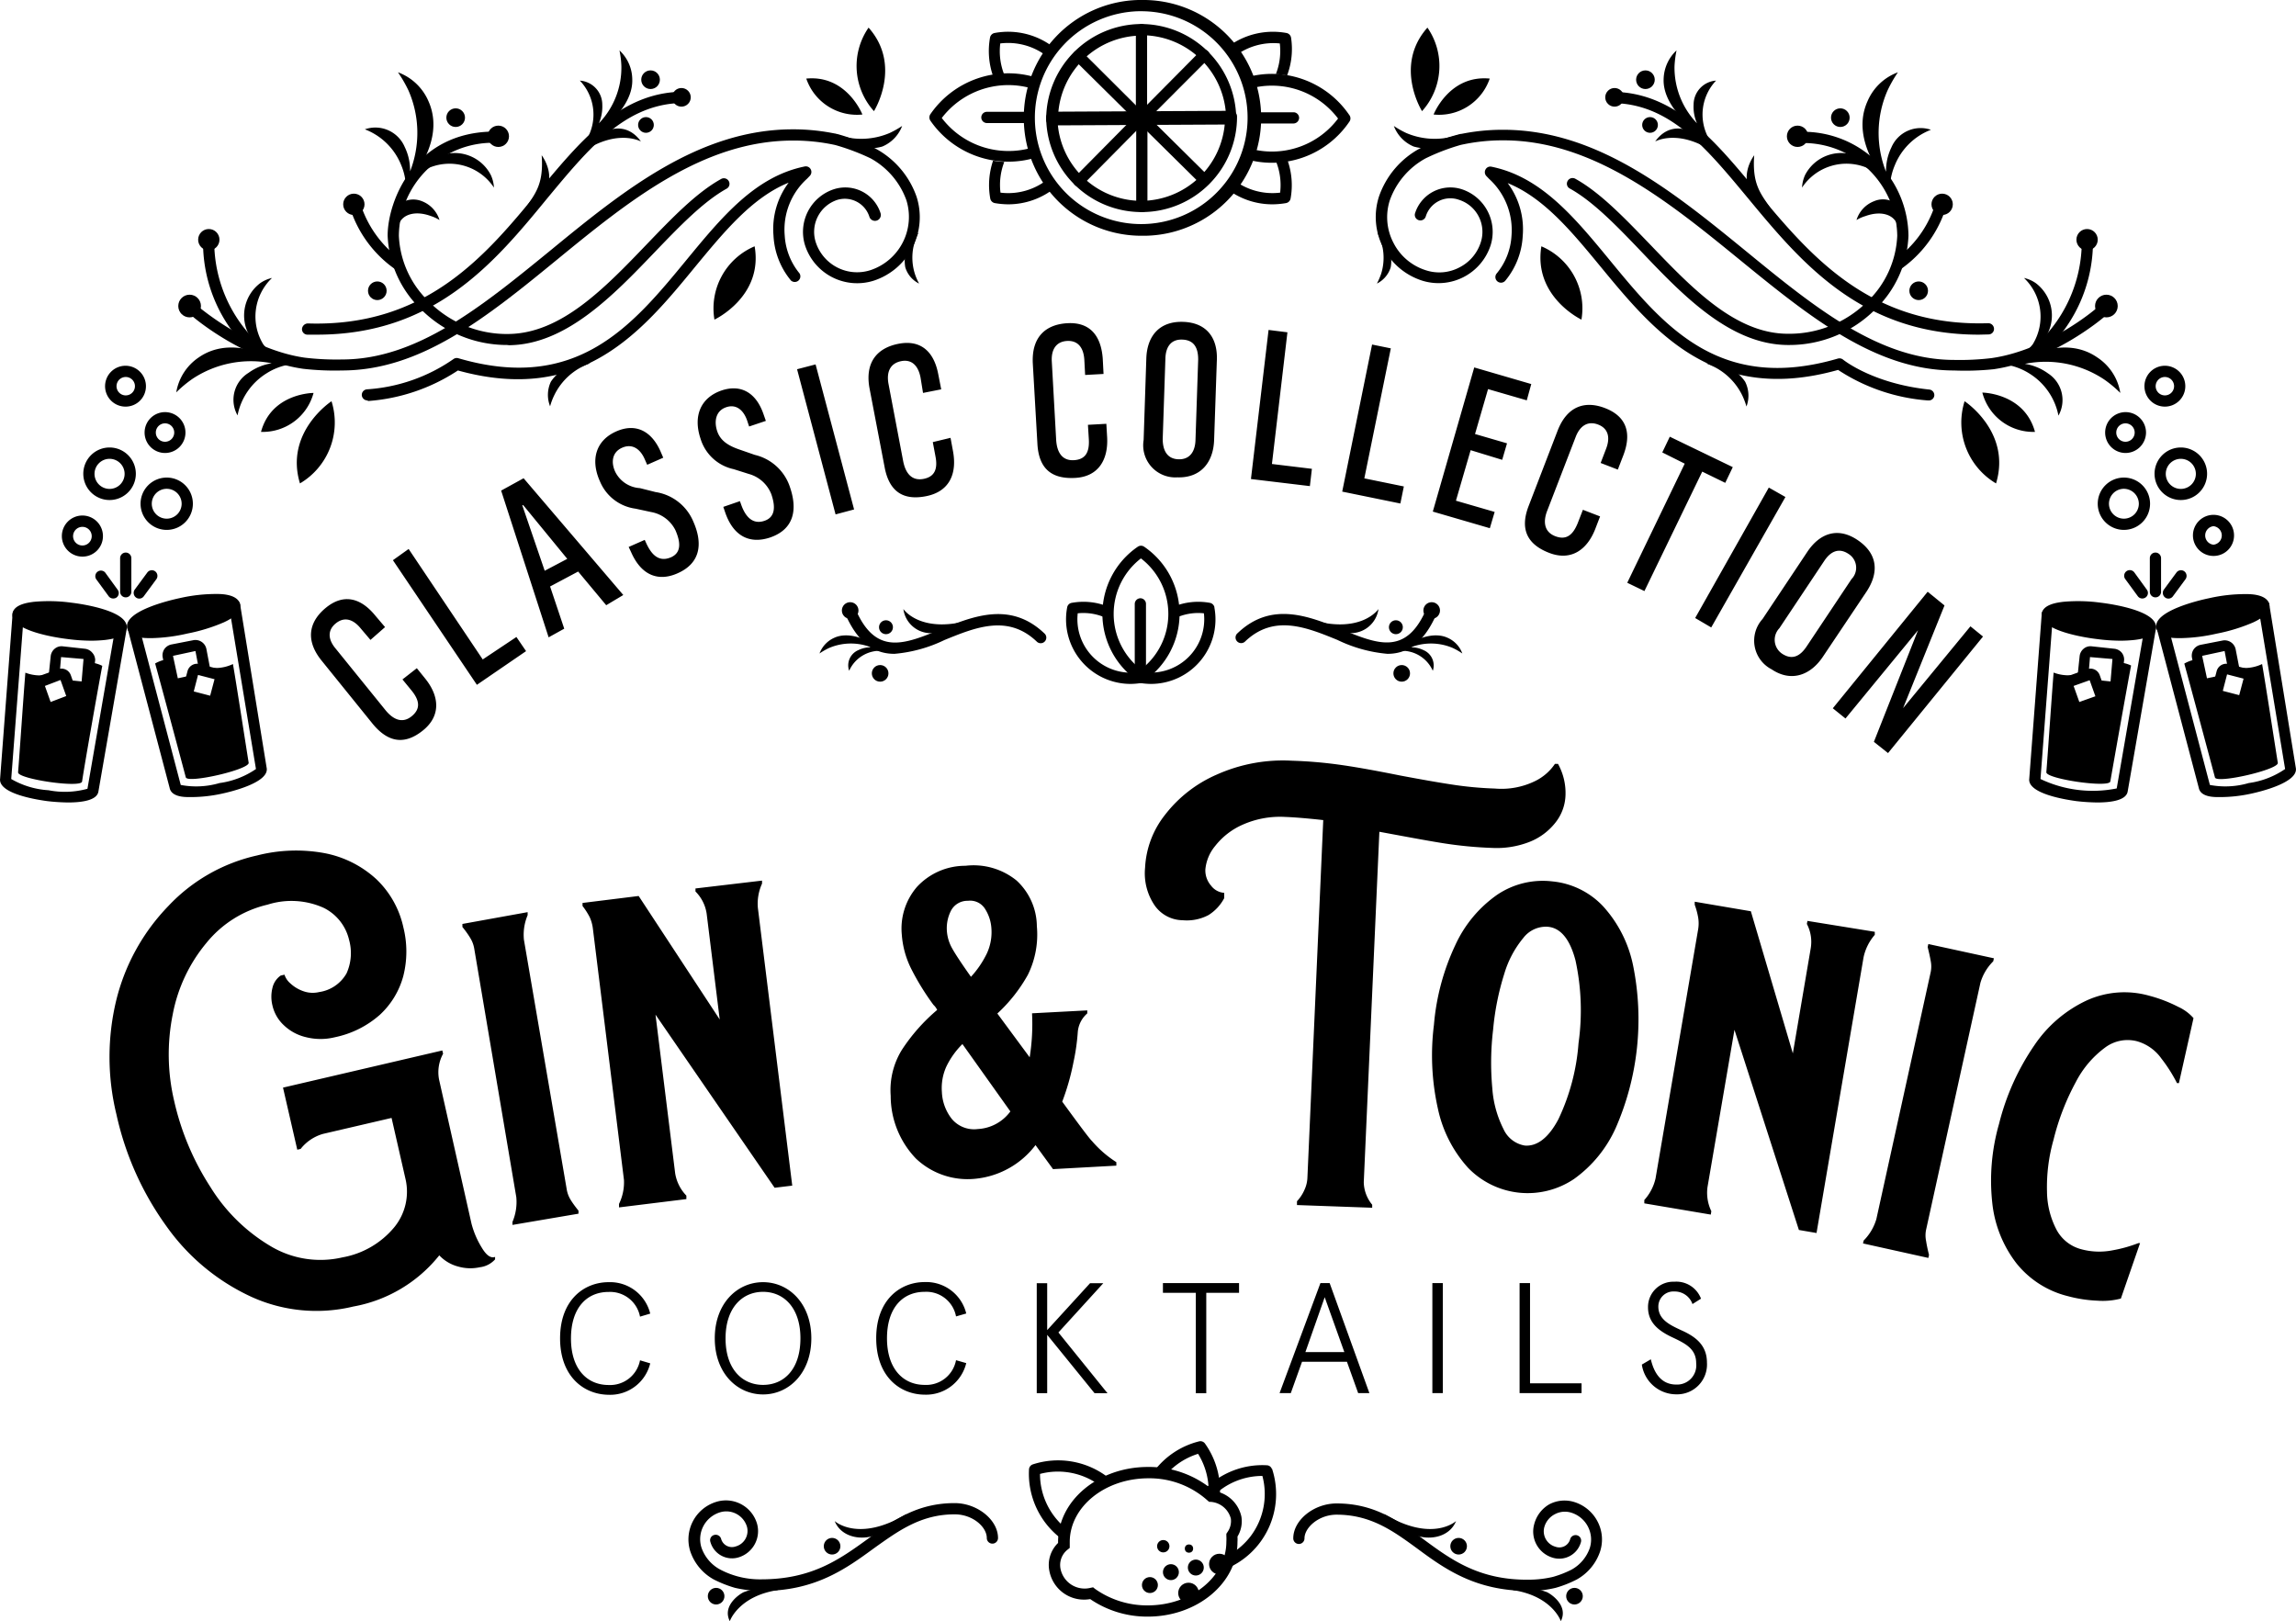 <svg viewBox="0 0 204.52 144.41" fill="currentColor"><defs><style>.cls-1{fill:#53575a}.cls-2{fill:#009579}.cls-3{fill:#54575a}</style></defs><g id="Layer_2" data-name="Layer 2"><g id="Layer_1-2" data-name="Layer 1"><g id="Label"><path d="M49.89 119.21c0-3.41 2.13-5 4.33-5a3.68 3.68 0 013.7 2.8l-.91.27a2.71 2.71 0 00-2.79-2.2c-2 0-3.36 1.47-3.36 4.15s1.4 4.14 3.36 4.14a2.71 2.71 0 002.79-2.2l.91.27a3.67 3.67 0 01-3.7 2.8c-2.22-.02-4.33-1.63-4.33-5.03zM63.67 119.21c0-3.11 2-5 4.3-5s4.3 1.9 4.3 5-2 5-4.3 5-4.3-1.89-4.3-5zm7.63 0c0-2.74-1.5-4.14-3.33-4.14s-3.34 1.4-3.34 4.15 1.5 4.14 3.34 4.14 3.33-1.36 3.33-4.16zM78.05 119.2c0-3.4 2.12-5 4.32-5a3.67 3.67 0 013.7 2.8l-.91.26a2.69 2.69 0 00-2.79-2.19c-2 0-3.36 1.47-3.36 4.14s1.4 4.15 3.36 4.15a2.7 2.7 0 002.79-2.2l.91.26a3.68 3.68 0 01-3.7 2.81c-2.21-.01-4.32-1.62-4.32-5.03zM92.35 114.3h.93v4.18l3.82-4.18h1.18l-4 4.39 4.37 5.41H97.5l-4.22-5.2v5.2h-.93zM106.52 115.16h-2.93v-.87h6.78v.87h-2.92v8.94h-.93zM117.62 114.29h.82l3.54 9.8h-1l-1-2.79h-4l-1 2.79h-1zm2.13 6.15l-1.75-4.89-1.72 4.89zM127.59 114.29h.93v9.8h-.93zM135.36 114.29h.93v8.93h4.59v.87h-5.52zM146.25 121.55l.8-.47c.28 1.2.91 2.25 2.27 2.25a1.71 1.71 0 001.77-1.9c0-1.28-.94-1.75-2.13-2.31s-2.16-1.29-2.16-2.67a2.25 2.25 0 012.34-2.28 2.35 2.35 0 012.38 1.51l-.76.48a1.67 1.67 0 00-1.62-1.12 1.34 1.34 0 00-1.42 1.34c0 1.15 1 1.63 2.06 2.12 1.28.57 2.27 1.34 2.27 2.88a2.66 2.66 0 01-2.73 2.82 3.1 3.1 0 01-3.07-2.65z" class="cls-1"/><path d="M108.18 54.1a.51.51 0 00-.4-.4 5.8 5.8 0 00-3.25.34v1.1a4.78 4.78 0 012.71-.51 4.75 4.75 0 01-5.17 5.26c-.15.12-.29.24-.45.35a8.11 8.11 0 01-.65-.51 5.4 5.4 0 00.08.69.51.51 0 00.4.4 6.46 6.46 0 001.07.1 5.75 5.75 0 005.65-6.82z" class="cls-2"/><path d="M101.63 60.74a.49.49 0 01-.28-.09 7.24 7.24 0 010-11.95.5.5 0 01.57 0 7.24 7.24 0 010 11.95.52.52 0 01-.29.09zm0-11a6.25 6.25 0 000 9.89 6.23 6.23 0 000-9.89z" class="cls-2"/><path d="M101.58 60.74a.51.51 0 01-.5-.5v-6.45a.51.51 0 01.5-.5.5.5 0 01.5.5v6.45a.5.5 0 01-.5.5zM120.18 10.23a8.38 8.38 0 00-6.92-3.65 8.2 8.2 0 00-2.27.33c.11.3.22.62.31 1a7.14 7.14 0 012-.28 7.38 7.38 0 015.89 2.93 7.36 7.36 0 01-5.89 2.94 7.21 7.21 0 01-2-.28c-.09.32-.2.64-.32.95a8.33 8.33 0 009.21-3.32.5.5 0 00-.01-.62z" class="cls-2"/><path d="M101.67 21A10.48 10.48 0 0191.2 10.77 10.47 10.47 0 01101.39 0h.29a10.48 10.48 0 01.32 21zm0-20h-.26a9.49 9.49 0 00-6.27 16.37A9.48 9.48 0 10101.68 1z" class="cls-2"/><path d="M101.67 18.89a8.49 8.49 0 01-8.48-8.44.5.5 0 01.5-.5l16-.08a.5.5 0 01.5.5 8.48 8.48 0 01-8.44 8.52zm-7.46-8a7.48 7.48 0 007.46 7 7.5 7.5 0 007.44-7z" class="cls-2"/><path d="M101.71 18.89a.51.51 0 01-.5-.49v-7.91a.51.51 0 01.5-.51.54.54 0 01.5.5v7.91a.49.49 0 01-.49.5z" class="cls-2"/><path d="M107.3 16.55a.47.47 0 01-.35-.15l-5.63-5.56a.5.5 0 11.71-.71l5.62 5.56a.5.5 0 010 .71.49.49 0 01-.35.15z" class="cls-2"/><path d="M96.1 16.62a.51.51 0 01-.36-.15.5.5 0 010-.7l5.58-5.64a.5.5 0 01.71.7l-5.58 5.64a.5.5 0 01-.35.15z" class="cls-2"/><path d="M93.69 11.17a.51.51 0 01-.5-.5 8.5 8.5 0 018.45-8.53 8.49 8.49 0 018.48 8.44.5.5 0 01-.49.51l-16 .08zm8-8a7.48 7.48 0 00-7.43 7l14.94-.07a7.51 7.51 0 00-7.52-6.96z" class="cls-2"/><path d="M101.68 11.05a.5.5 0 01-.5-.5V2.64a.54.54 0 01.5-.5.5.5 0 01.5.5v7.91a.51.51 0 01-.5.5z" class="cls-2"/><path d="M101.68 11.05a.5.5 0 01-.35-.14L95.7 5.34a.5.5 0 01.71-.71L102 10.2a.48.48 0 010 .7.47.47 0 01-.32.15z" class="cls-2"/><path d="M101.68 11.05a.5.5 0 01-.36-.85l5.58-5.63a.5.5 0 01.71 0 .5.5 0 010 .71L102 10.9a.47.47 0 01-.32.15zM197.85 60.15l-1.26.27-.43-2 2-.43.29 1.54 1.08.28-.39-2a1 1 0 00-1.13-.76l-2 .39a1 1 0 00-.61.41 1 1 0 00-.15.72l.4 2a1 1 0 00.4.61.94.94 0 00.53.16h.19l.85-.17z" class="cls-2"/><path d="M199.55 63h-.22l-1.68-.44a.9.9 0 01-.64-1.09l.44-1.68a.89.89 0 011.08-.64l1.69.44a.89.89 0 01.54.41.86.86 0 01.09.68l-.44 1.68a.89.89 0 01-.86.64zM198 61.54l1.46.38.39-1.47-1.47-.38zm0 .11zM192 53.21a.5.5 0 01-.5-.5v-3a.5.5 0 01.5-.49.5.5 0 01.5.5v2.94a.5.5 0 01-.5.55zM193.16 53.32a.47.47 0 01-.3-.1.51.51 0 01-.11-.7l1.12-1.52a.5.5 0 01.7-.11.51.51 0 01.11.7l-1.12 1.52a.49.49 0 01-.4.21zM190.83 53.31a.49.49 0 01-.4-.2l-1.12-1.53a.5.5 0 01.81-.59l1.11 1.53a.49.49 0 01-.11.7.5.5 0 01-.29.09z" class="cls-2"/><ellipse cx="197.12" cy="54.87" class="cls-2" rx="4.62" ry="1.13" transform="rotate(-11.99 197.038 54.869)"/><path d="M194.34 56.84h-.26c-.45 0-1.79 0-2-.89-.32-1.52 3.84-2.49 4.68-2.66a14.54 14.54 0 013.38-.37c.44 0 1.79.05 2 .9.18.84-1 1.42-1.43 1.62a15.75 15.75 0 01-3.25 1 15.56 15.56 0 01-3.12.4zm-1.16-1.13a9.6 9.6 0 004.08-.22 9.29 9.29 0 003.81-1.49 9.6 9.6 0 00-4.08.22 9.44 9.44 0 00-3.81 1.49zm8-1.61z" class="cls-2"/><path d="M197.82 71h-.22c-.39 0-1.58 0-1.74-.82L192.12 56a.5.5 0 111-.25l3.73 14.17a7.4 7.4 0 003.46-.17 7.5 7.5 0 003.24-1.25l-2.4-14.5a.51.51 0 01.42-.57.49.49 0 01.57.41l2.36 14.54c.29 1.34-3.3 2.17-4 2.32a12.94 12.94 0 01-2.68.3zm-1-1.07zm6.69-1.41zM189 58.14a1 1 0 00-.64-.35l-2.05-.22a.93.93 0 00-.7.21 1 1 0 00-.36.64l-.21 2 1-.36.13-1.53 2 .17-.17 2-1.34-.14.37 1 .86.09h.1a1 1 0 001-.86l.22-2a1 1 0 00-.21-.65z" class="cls-2"/><path d="M185.15 63.56a.92.92 0 01-.39-.09.89.89 0 01-.45-.5l-.58-1.64a.88.88 0 01.54-1.13l1.64-.59a.88.88 0 011.13.54l.58 1.64a.89.89 0 010 .68.86.86 0 01-.51.46l-1.64.58a.93.93 0 01-.32.05zm-.44-2.46l.51 1.43 1.43-.51-.51-1.43z" class="cls-2"/><ellipse cx="186.96" cy="55.31" class="cls-2" rx="1.13" ry="4.62" transform="rotate(-82.9 186.962 55.308)"/><path d="M188.91 57.07a16.44 16.44 0 01-2.15-.15c-.85-.1-5.08-.71-4.89-2.25.11-.85 1.44-1 1.88-1.06a14.76 14.76 0 013.41.08c.85.1 5.07.71 4.88 2.25-.1.85-1.44 1-1.88 1.06a11.9 11.9 0 01-1.25.07zm-6-2.26a9.59 9.59 0 003.93 1.12 9.26 9.26 0 004.16-.13 9.64 9.64 0 00-4-1.12 9.43 9.43 0 00-4 .13z" class="cls-2"/><path d="M186.83 71.48a17.52 17.52 0 01-1.87-.12c-.73-.1-4.38-.62-4.2-2l1.11-14.66a.49.49 0 01.54-.46.5.5 0 01.46.53l-1.11 14.62a10.82 10.82 0 006.79.84l2.5-14.44a.5.5 0 111 .17l-2.52 14.52c-.11.81-1.47 1-2.7 1zm1.7-1.17zm-6.78-.86zM18.8 63h-.22l-1.68-.44a.9.9 0 01-.64-1.09l.44-1.68a.89.89 0 011.08-.64l1.69.44a.89.89 0 01.54.41.86.86 0 01.09.68l-.44 1.68a.89.89 0 01-.86.64zm-1.54-1.41l1.46.38.39-1.47-1.47-.38zm0 .11zM11.2 53.21a.5.5 0 01-.5-.5v-3a.5.5 0 01.5-.49.5.5 0 01.5.5v2.94a.5.5 0 01-.5.55zM12.41 53.32a.47.47 0 01-.3-.1.51.51 0 01-.11-.7L13.12 51a.5.5 0 01.7-.11.51.51 0 01.11.7l-1.12 1.52a.49.49 0 01-.4.21zM10.08 53.31a.49.49 0 01-.4-.2l-1.12-1.53a.5.5 0 01.81-.58l1.11 1.53a.49.49 0 01-.11.7.5.5 0 01-.29.08z" class="cls-2"/><ellipse cx="16.37" cy="54.87" class="cls-2" rx="4.62" ry="1.13" transform="rotate(-11.99 16.381 54.863)"/><path d="M13.59 56.84h-.26c-.45 0-1.79 0-2-.89-.33-1.53 3.87-2.5 4.67-2.67a14.54 14.54 0 013.38-.37c.44 0 1.79.05 2 .9.18.84-1 1.42-1.43 1.62a15.75 15.75 0 01-3.25 1 15.56 15.56 0 01-3.11.41zm-1.16-1.13a9.6 9.6 0 004.08-.22A9.29 9.29 0 0020.32 54a9.6 9.6 0 00-4.08.22 9.44 9.44 0 00-3.81 1.49zm8-1.61z" class="cls-2"/><path d="M17.07 71h-.22c-.39 0-1.58 0-1.74-.82L11.37 56a.5.5 0 111-.25l3.73 14.17a7.4 7.4 0 003.46-.17 7.5 7.5 0 003.24-1.25L20.4 54a.51.51 0 01.42-.57.49.49 0 01.57.41l2.36 14.54c.29 1.34-3.3 2.17-4 2.32a12.94 12.94 0 01-2.68.3zm-1-1.07zm6.69-1.41zM8.22 58.14a1 1 0 00-.64-.35l-2-.22a.94.94 0 00-.7.21 1 1 0 00-.36.64l-.21 2 1-.36.13-1.53 2 .17-.17 2-1.34-.14.37 1 .86.09h.1a1 1 0 001-.86l.22-2a1 1 0 00-.26-.65z" class="cls-2"/><path d="M4.4 63.56a.92.92 0 01-.4-.09.89.89 0 01-.45-.5L3 61.33a.88.88 0 01.54-1.13l1.64-.59a.88.88 0 011.13.54l.58 1.64a.89.89 0 010 .68.86.86 0 01-.51.46l-1.64.58a.93.93 0 01-.34.05zM4 61.1l.51 1.43L5.9 62l-.51-1.43z" class="cls-2"/><ellipse cx="6.21" cy="55.31" class="cls-2" rx="1.13" ry="4.62" transform="rotate(-82.9 6.208 55.305)"/><path d="M8.16 57.07A16.44 16.44 0 016 56.92c-.85-.1-5.08-.71-4.89-2.25.11-.85 1.44-1 1.88-1.06a14.77 14.77 0 013.41.08c.85.1 5.07.71 4.88 2.25-.1.85-1.44 1-1.88 1.06a11.9 11.9 0 01-1.24.07zm-6-2.26a9.59 9.59 0 003.93 1.12 9.26 9.26 0 004.08-.13 9.64 9.64 0 00-3.93-1.12 9.43 9.43 0 00-4.04.13z" class="cls-2"/><path d="M6.08 71.48a17.52 17.52 0 01-1.87-.12c-.73-.1-4.38-.62-4.2-2L1.12 54.7a.5.5 0 011 .07L1 69.39a7.52 7.52 0 003.32 1 7.56 7.56 0 003.47-.13l2.5-14.44a.5.5 0 011 .17L8.77 70.48c-.1.81-1.46 1-2.69 1zm1.7-1.17zM1 69.45zM74.34 56.8A2.47 2.47 0 0073 58.21a5.64 5.64 0 01.85-.49 4.94 4.94 0 013.74-.06 2.46 2.46 0 00-1.13.25 1.47 1.47 0 00-.82 1.84 3 3 0 013-1.77c-1.43-1.19-3.14-1.7-4.3-1.18z" class="cls-2"/><circle cx="78.92" cy="55.87" r=".62" class="cls-2"/><circle cx="75.73" cy="54.38" r=".74" class="cls-2"/><circle cx="78.4" cy="59.98" r=".74" class="cls-2"/><path d="M79.67 58.24c-1.6 0-3.07-.78-4.23-3.23a.51.51 0 01.24-.67.5.5 0 01.67.24c1.79 3.79 4.27 2.78 7.4 1.5 2.93-1.19 6.24-2.54 9.27.33a.5.5 0 11-.69.72c-2.56-2.42-5.43-1.25-8.2-.12a12.68 12.68 0 01-4.46 1.23z" class="cls-2"/><path d="M86.82 55.11s-.55.77-3.35 1.23a2.47 2.47 0 01-3-2.09s1.59 2.38 6.35.86zM136.11 141.71c-4.72 0-7.47-2-9.89-3.79-2.11-1.54-4.11-3-7.16-3-1.59 0-2.86 1.15-2.86 2.11a.5.5 0 01-.5.5.5.5 0 01-.5-.5c0-1.63 1.84-3.11 3.86-3.11 3.38 0 5.5 1.55 7.75 3.2 2.44 1.79 4.95 3.67 9.48 3.59a9.42 9.42 0 002.05-.25 9.26 9.26 0 001.64-.64 3.51 3.51 0 001.64-1.95 2.51 2.51 0 00-1.66-3.13 1.9 1.9 0 00-1.46.14 1.85 1.85 0 00-.93 1.12 1.43 1.43 0 001 1.78 1 1 0 001.3-.69.5.5 0 01.62-.33.49.49 0 01.33.62 2 2 0 01-2.55 1.36 2.43 2.43 0 01-1.6-3A2.88 2.88 0 01138 134a2.91 2.91 0 012.22-.21 3.51 3.51 0 012.07 1.71 3.45 3.45 0 01.25 2.67 4.49 4.49 0 01-2.08 2.52 10.12 10.12 0 01-1.9.75 10.47 10.47 0 01-2.29.28z" class="cls-2"/><circle cx="140.25" cy="142.18" r=".74" class="cls-2"/><circle cx="129.93" cy="137.73" r=".74" class="cls-2"/><path d="M134.77 141.64s.35-.77 3 .17c.26.1 2 1.16 1.26 2.6.02 0-.76-2.24-4.26-2.77zM123.32 134.87s0 .73 2.63 1.83c1.31.55 3.15.27 3.75-1.21 0 0-2.11 1.95-6.38-.62zM67.94 141.71h-.19a10.75 10.75 0 01-2.27-.27 10.58 10.58 0 01-1.92-.76 4.49 4.49 0 01-2.08-2.52 3.5 3.5 0 012.32-4.38 2.89 2.89 0 013.63 1.93 2.44 2.44 0 01-1.6 3 2 2 0 01-2.55-1.36.48.48 0 01.33-.62.5.5 0 01.62.33 1 1 0 001.3.69 1.43 1.43 0 001-1.78 1.92 1.92 0 00-2.39-1.26 2.5 2.5 0 00-1.66 3.13 3.51 3.51 0 001.64 1.95 7.58 7.58 0 003.69.89c4.52 0 7-1.8 9.48-3.59 2.25-1.65 4.37-3.2 7.75-3.2 2 0 3.86 1.48 3.86 3.11a.5.5 0 01-.5.5.5.5 0 01-.5-.5c0-1-1.27-2.11-2.86-2.11-3 0-5 1.46-7.16 3-2.48 1.81-5.22 3.82-9.94 3.82z" class="cls-2"/><circle cx="63.79" cy="142.18" r=".74" class="cls-2"/><circle cx="74.12" cy="137.73" r=".74" class="cls-2"/><path d="M69.28 141.64s-.35-.77-3 .17c-.27.1-2 1.16-1.27 2.6-.01 0 .77-2.24 4.27-2.77zM80.73 134.87s0 .73-2.63 1.83c-1.31.55-3.15.27-3.75-1.21 0 0 2.11 1.95 6.38-.62zM128.92 56.8a2.44 2.44 0 011.34 1.41 5.64 5.64 0 00-.85-.49 4.94 4.94 0 00-3.74-.06 2.46 2.46 0 011.13.25 1.48 1.48 0 01.83 1.84 3 3 0 00-3-1.77c1.43-1.19 3.14-1.7 4.29-1.18z" class="cls-2"/><circle cx="124.34" cy="55.87" r=".62" class="cls-2"/><circle cx="127.53" cy="54.38" r=".74" class="cls-2"/><circle cx="124.86" cy="59.98" r=".74" class="cls-2"/><path d="M123.59 58.24a12.73 12.73 0 01-4.46-1.24c-2.77-1.13-5.64-2.3-8.2.12a.5.5 0 11-.69-.72c3-2.87 6.34-1.52 9.27-.33 3.14 1.28 5.61 2.29 7.4-1.5a.5.5 0 01.91.43c-1.16 2.46-2.63 3.24-4.23 3.24z" class="cls-2"/><path d="M116.45 55.11s.55.77 3.34 1.23a2.49 2.49 0 003-2.09s-1.59 2.38-6.34.86zM30.46 33a24.69 24.69 0 01-3.46-.15c-5.24-.76-9.63-4.48-9.82-4.64a.51.51 0 01-.05-.71.49.49 0 01.7-.05c.05 0 4.36 3.7 9.32 4.41a23.77 23.77 0 003.33.16c6.65 0 12.41-4.7 18.5-9.67C55.5 17 62.25 11.52 70.63 11.52a18.61 18.61 0 014 .43A19.77 19.77 0 0178 13.24a7.78 7.78 0 013.65 4.3A5.95 5.95 0 0177.83 25a4.88 4.88 0 01-6.12-3.15 4 4 0 012.59-5A3.3 3.3 0 0178.44 19a.5.5 0 01-1 .3 2.3 2.3 0 00-2.84-1.5 3 3 0 00-1.94 3.76 3.87 3.87 0 004.86 2.51 5 5 0 003.22-6.23 6.93 6.93 0 00-3.2-3.74 19.89 19.89 0 00-3.13-1.18 17.44 17.44 0 00-3.78-.4c-8 0-14.64 5.39-21 10.6S37.46 33 30.46 33z" class="cls-2"/><circle cx="40.59" cy="10.48" r=".83" class="cls-2"/><circle cx="33.61" cy="25.9" r=".83" class="cls-2"/><path d="M22.38 31.18a.5.5 0 01-.34-.13 13.28 13.28 0 01-3.95-9.14.49.49 0 01.5-.49.5.5 0 01.5.51 12.45 12.45 0 003.64 8.39.5.5 0 010 .71.51.51 0 01-.35.15z" class="cls-2"/><path d="M23.45 30.67a4.74 4.74 0 01.78-5.91 2.92 2.92 0 00-1.05.46 3.61 3.61 0 00-.75 5 3.08 3.08 0 001.53 1 4 4 0 01-.51-.55zM17.7 31.84a4.67 4.67 0 00-2 3.11 10.73 10.73 0 011.44-1.2 9.39 9.39 0 017.06-1.39 4.76 4.76 0 00-2.06.85 2.82 2.82 0 00-.98 3.79 5.69 5.69 0 012.56-3.73 5.53 5.53 0 011.84-.76c-3.16-1.78-5.85-2.07-7.86-.67zM39.15 19.6a2.63 2.63 0 00-1.57-1.68 2.05 2.05 0 00-2.7 1.22 3.27 3.27 0 00-.17 1.19l.74-.13h.07v-.21c.34-.93 1.51-1.24 2.85-.75a3.53 3.53 0 01.78.36zM38.31 14.91a4.75 4.75 0 015.69 1.8 3.06 3.06 0 00-.28-1.12 3.61 3.61 0 00-4.8-1.59c-.65.3-.84.72-1.27 1.33a4.56 4.56 0 01.66-.42zM38.16 9a4.73 4.73 0 00-2.71-2.56 11.64 11.64 0 01.94 1.63 9.41 9.41 0 01.14 7.19 4.78 4.78 0 00-.48-2.17 2.84 2.84 0 00-3.55-1.57 5.66 5.66 0 013.23 3.17 5.47 5.47 0 01.43 1.95c2.27-2.78 3.02-5.37 2-7.64zM56.32 7.07a3.56 3.56 0 00-1.14-2.58 8 8 0 01.17 1.41 7.13 7.13 0 01-2 5.08 3.78 3.78 0 00.3-1.66 2.15 2.15 0 00-2-2.14 4.37 4.37 0 01.7 5.08c2.39-1.26 4.04-3.33 3.97-5.19z" class="cls-2"/><circle cx="16.89" cy="27.26" r="1.01" class="cls-2"/><circle cx="57.54" cy="11.13" r=".7" class="cls-2"/><circle cx="18.6" cy="21.35" r=".95" class="cls-2"/><circle cx="44.39" cy="12.14" r=".95" class="cls-2"/><circle cx="31.52" cy="18.2" r=".95" class="cls-2"/><path d="M35.38 24a.47.47 0 01-.28-.09 10.55 10.55 0 01-3.79-5 .5.5 0 01.33-.63.49.49 0 01.62.32 9.77 9.77 0 003.4 4.5.49.49 0 01.13.69.48.48 0 01-.41.21zM78.6 13.05a3.22 3.22 0 001.76-1.83 8.39 8.39 0 01-1.12.63 6.44 6.44 0 01-4.9.06 4.27 4.27 0 004.26 1.14zM49.07 34a2.76 2.76 0 00-.07 2.19 5.72 5.72 0 01.38-1 5.57 5.57 0 013.2-2.83A3.72 3.72 0 0049.07 34zM80.64 23.81a2.38 2.38 0 001.23 1.45 5.19 5.19 0 01-.38-.88 4.76 4.76 0 01.33-3.65 3.19 3.19 0 00-1.18 3.08z" class="cls-2"/><path d="M45.19 30.73a10.82 10.82 0 01-7.66-3.15 9.61 9.61 0 01-3-6.6c0-3 2.33-9.26 9.53-9.26a.5.5 0 010 1A8.37 8.37 0 0035.53 21a8.62 8.62 0 002.7 5.89 9.77 9.77 0 007.06 2.86c4.7-.05 8.58-4.09 12.33-8 2.26-2.35 4.4-4.58 6.62-5.81a.5.5 0 01.68.2.49.49 0 01-.2.67c-2.08 1.16-4.17 3.33-6.38 5.63-3.71 3.87-7.92 8.26-13 8.31z" class="cls-2"/><circle cx="60.7" cy="8.67" r=".83" class="cls-2"/><circle cx="57.95" cy="7.1" r=".83" class="cls-2"/><path d="M28.24 29.81h-.86a.49.49 0 01-.48-.51.54.54 0 01.51-.49C38 29.15 43.33 22.7 48 17c3.59-4.33 7-8.42 12.12-8.8a.52.52 0 01.54.46.5.5 0 01-.46.54c-4.72.35-7.83 4.1-11.43 8.44-4.69 5.72-10.03 12.17-20.53 12.17zM32.73 35.67a.51.51 0 01-.5-.44.5.5 0 01.45-.55A15.19 15.19 0 0040.37 32a.51.51 0 01.46-.09C51.39 35 56.34 29 61.12 23.19c3.16-3.84 6.14-7.46 10.55-8.36a.49.49 0 01.54.24.5.5 0 01-.07.59l-.24.25a6.11 6.11 0 00-2 5.07 5.83 5.83 0 001.31 3.36.5.5 0 01-.76.64 6.79 6.79 0 01-1.55-4 6.88 6.88 0 011.35-4.71c-3.23 1.31-5.72 4.34-8.34 7.51-4.74 5.78-10.09 12.27-21.12 9.22a16.72 16.72 0 01-8 2.72z" class="cls-2"/><path d="M50.2 14.93s.38-.9 3-2.78c1.31-1 2.85-1 3.89.45-.02 0-2.84-1.6-6.89 2.33zM46.73 18.65c.9-1.36 1.72-2.16 1.52-4.82 0 0 2.27 2.91-1.52 4.82zM26.72 43.06a6.3 6.3 0 002.81-7.32s-4.2 2.74-2.81 7.32zM23.25 38.47A4.68 4.68 0 0027.93 35s-3.74 0-4.68 3.47zM71.82 7a4.77 4.77 0 005 3.2s-1.39-3.55-5-3.2zM77.37 2.46a6 6 0 00.48 7.44s2.54-4.04-.48-7.44zM67.22 21.94a6 6 0 00-3.58 6.53s4.36-2.04 3.58-6.53zM174.06 33c-7 0-12.9-4.81-19.14-9.9s-13-10.6-21-10.6a17.3 17.3 0 00-3.81.41A19.24 19.24 0 00127 14.1a6.89 6.89 0 00-3.2 3.74 4.92 4.92 0 00.32 3.78 4.87 4.87 0 002.88 2.45 3.83 3.83 0 003-.25 3.79 3.79 0 001.91-2.26 3 3 0 00-1.94-3.76 2.29 2.29 0 00-2.97 1.49.5.5 0 01-.63.32.49.49 0 01-.32-.62 3.3 3.3 0 014.14-2.14 4 4 0 012.59 5 4.88 4.88 0 01-6.09 3.15 5.95 5.95 0 01-3.86-7.48 7.74 7.74 0 013.65-4.3 19.5 19.5 0 013.35-1.22 18.56 18.56 0 014.06-.44c8.38 0 15.13 5.5 21.66 10.83 6.1 5 11.86 9.67 18.51 9.67a23.77 23.77 0 003.33-.16c5-.71 9.27-4.37 9.31-4.41a.51.51 0 01.71.05.51.51 0 010 .71c-.19.16-4.58 3.88-9.83 4.64a24.56 24.56 0 01-3.52.11z" class="cls-2"/><circle cx="163.93" cy="10.48" r=".83" class="cls-2"/><circle cx="170.91" cy="25.9" r=".83" class="cls-2"/><path d="M182.13 31.18a.5.5 0 01-.34-.86 12.46 12.46 0 003.64-8.39.5.5 0 01.5-.51.54.54 0 01.5.49 13.33 13.33 0 01-4 9.14.51.51 0 01-.3.13z" class="cls-2"/><path d="M181.07 30.67a4.74 4.74 0 00-.78-5.91 2.92 2.92 0 011.05.46 3.61 3.61 0 01.75 5 3.06 3.06 0 01-1.54 1 4.2 4.2 0 00.52-.55zM186.82 31.84a4.67 4.67 0 012.05 3.16 10.73 10.73 0 00-1.44-1.2 9.4 9.4 0 00-7.06-1.39 4.76 4.76 0 012.06.85 2.83 2.83 0 01.93 3.76 5.69 5.69 0 00-2.56-3.73 5.59 5.59 0 00-1.85-.76c3.17-1.8 5.86-2.09 7.87-.69zM165.37 19.6a2.63 2.63 0 011.57-1.68 2 2 0 012.69 1.22 3.07 3.07 0 01.17 1.19l-.73-.13H169a1.29 1.29 0 000-.2c-.34-.93-1.5-1.24-2.84-.75a3.31 3.31 0 00-.79.35zM166.21 14.91a4.74 4.74 0 00-5.69 1.8 3.07 3.07 0 01.27-1.12A3.62 3.62 0 01165.6 14c.65.3.83.72 1.26 1.33a4.09 4.09 0 00-.65-.42zM166.36 9a4.71 4.71 0 012.7-2.56 11.48 11.48 0 00-.93 1.63 9.41 9.41 0 00-.13 7.23 4.78 4.78 0 01.48-2.17 2.83 2.83 0 013.52-1.57 5.65 5.65 0 00-3.22 3.17 5.47 5.47 0 00-.43 1.95c-2.27-2.82-3.02-5.41-1.99-7.68zM148.19 7.07a3.61 3.61 0 011.15-2.58 9.21 9.21 0 00-.18 1.41 7.14 7.14 0 002 5.08 3.64 3.64 0 01-.3-1.66 2.15 2.15 0 012-2.14 4.39 4.39 0 00-.69 5.08c-2.39-1.26-4.04-3.33-3.98-5.19z" class="cls-2"/><circle cx="187.63" cy="27.26" r="1.01" class="cls-2"/><circle cx="146.98" cy="11.13" r=".7" class="cls-2"/><circle cx="185.91" cy="21.35" r=".95" class="cls-2"/><circle cx="160.12" cy="12.14" r=".95" class="cls-2"/><circle cx="173" cy="18.2" r=".95" class="cls-2"/><path d="M169.14 24a.47.47 0 01-.41-.22.49.49 0 01.13-.69 9.63 9.63 0 003.39-4.5.5.5 0 01.63-.32.49.49 0 01.32.63 10.57 10.57 0 01-3.78 5 .49.49 0 01-.28.1zM125.92 13.05a3.22 3.22 0 01-1.76-1.83 7.75 7.75 0 001.11.63 6.46 6.46 0 004.91.06 4.27 4.27 0 01-4.26 1.14zM155.45 34a2.76 2.76 0 01.12 2.21 6.56 6.56 0 00-.38-1 5.6 5.6 0 00-3.2-2.83 3.73 3.73 0 013.46 1.62zM123.88 23.81a2.41 2.41 0 01-1.23 1.45 6.15 6.15 0 00.38-.88 4.77 4.77 0 00-.34-3.65 3.19 3.19 0 011.19 3.08z" class="cls-2"/><path d="M159.33 30.73h-.12c-5.11-.05-9.32-4.44-13-8.31-2.2-2.3-4.29-4.47-6.38-5.63a.48.48 0 01-.19-.67.5.5 0 01.68-.2c2.22 1.23 4.35 3.46 6.62 5.81 3.75 3.91 7.63 8 12.32 8a9.86 9.86 0 007.07-2.86A8.62 8.62 0 00169 21a8.38 8.38 0 00-8.54-8.26.5.5 0 010-1A9.37 9.37 0 01170 21a9.61 9.61 0 01-3 6.6 10.82 10.82 0 01-7.67 3.13z" class="cls-2"/><circle cx="143.82" cy="8.67" r=".83" class="cls-2"/><circle cx="146.57" cy="7.1" r=".83" class="cls-2"/><path d="M176.27 29.81c-10.49 0-15.84-6.45-20.57-12.16-3.6-4.34-6.7-8.09-11.42-8.44a.5.5 0 01-.46-.54.49.49 0 01.53-.46c5.15.38 8.53 4.47 12.12 8.8 4.72 5.69 10.08 12.12 20.63 11.78a.51.51 0 01.52.49.49.49 0 01-.48.51zM171.79 35.67h-.06a16.82 16.82 0 01-8-2.72c-11 3.1-16.37-3.39-21.1-9.13-2.61-3.17-5.1-6.2-8.33-7.51a6.88 6.88 0 011.34 4.69 6.79 6.79 0 01-1.55 4 .5.5 0 01-.77-.64 5.78 5.78 0 001.32-3.36 6.17 6.17 0 00-2-5.07l-.24-.25a.5.5 0 01-.07-.59.48.48 0 01.53-.24c4.42.9 7.4 4.52 10.56 8.36 4.78 5.81 9.72 11.81 20.29 8.73a.51.51 0 01.46.09s2.62 2.14 7.69 2.67a.5.5 0 01.44.55.49.49 0 01-.51.42z" class="cls-2"/><path d="M154.32 14.93s-.38-.9-3-2.78c-1.31-1-2.85-1-3.88.45.01 0 2.83-1.6 6.88 2.33zM157.78 18.65c-.9-1.36-1.72-2.16-1.52-4.82 0 0-2.26 2.91 1.52 4.82zM177.8 43.06a6.3 6.3 0 01-2.8-7.32s4.19 2.74 2.8 7.32zM181.27 38.47a4.69 4.69 0 01-4.69-3.5s3.74.03 4.69 3.5zM132.7 7a4.77 4.77 0 01-5 3.2s1.39-3.55 5-3.2zM127.15 2.46a6 6 0 01-.48 7.44s-2.54-4.04.48-7.44zM137.3 21.94a6 6 0 013.57 6.53s-4.3-2.04-3.57-6.53zM9.77 44.54a2.34 2.34 0 112.33-2.34 2.34 2.34 0 01-2.33 2.34zm0-3.67a1.34 1.34 0 101.33 1.33 1.34 1.34 0 00-1.33-1.33zM14.85 47.2a2.33 2.33 0 112.33-2.33 2.33 2.33 0 01-2.33 2.33zm0-3.66a1.33 1.33 0 101.33 1.33 1.33 1.33 0 00-1.33-1.33zM14.7 40.35a1.82 1.82 0 111.82-1.82 1.82 1.82 0 01-1.82 1.82zm0-2.64a.82.82 0 100 1.64.82.82 0 100-1.64zM7.35 49.58a1.83 1.83 0 111.82-1.82 1.82 1.82 0 01-1.82 1.82zm0-2.65a.83.83 0 10.82.83.83.83 0 00-.82-.83zM11.2 36.22A1.82 1.82 0 1113 34.4a1.81 1.81 0 01-1.8 1.82zm0-2.64a.82.82 0 10.82.82.82.82 0 00-.82-.82zM194.27 44.54a2.34 2.34 0 112.33-2.34 2.34 2.34 0 01-2.33 2.34zm0-3.67a1.34 1.34 0 101.33 1.33 1.34 1.34 0 00-1.33-1.33zM189.18 47.2a2.33 2.33 0 112.34-2.33 2.33 2.33 0 01-2.34 2.33zm0-3.66a1.33 1.33 0 101.34 1.33 1.34 1.34 0 00-1.34-1.33zM189.33 40.35a1.82 1.82 0 111.83-1.82 1.83 1.83 0 01-1.83 1.82zm0-2.64a.82.82 0 100 1.64.82.82 0 100-1.64zM197.17 49.52a1.83 1.83 0 111.83-1.83 1.82 1.82 0 01-1.83 1.83zm0-2.65a.83.83 0 000 1.65.83.83 0 000-1.65zM192.83 36.22a1.82 1.82 0 111.83-1.82 1.82 1.82 0 01-1.83 1.82zm0-2.64a.82.82 0 10.83.82.82.82 0 00-.83-.82zM113.3 130.87a.49.49 0 00-.45-.35 7.21 7.21 0 00-5.61 2.21 8.34 8.34 0 01.65.53h.19a6.22 6.22 0 014.37-1.79 6.25 6.25 0 01-1.08 5.41 6.34 6.34 0 01-1.76 1.55 5.33 5.33 0 01-.53 1.37 7.21 7.21 0 004.22-9z" class="cls-2"/><path d="M102.24 144a9 9 0 01-5.13-1.56 3.14 3.14 0 01-3.63-2.48 2.72 2.72 0 01.77-2.52v-.1c0-3.68 3.59-6.67 8-6.67a8.86 8.86 0 015.88 2.14 2.93 2.93 0 012.45 2.29 2.61 2.61 0 01-.35 1.77 3.62 3.62 0 010 .47c.01 3.66-3.57 6.66-7.99 6.66zm-4.87-2.61l.16.13a8 8 0 004.71 1.48c3.86 0 7-2.54 7-5.66a4.58 4.58 0 000-.53v-.19l.1-.15a1.7 1.7 0 00.3-1.2 2 2 0 00-1.78-1.49h-.15l-.12-.1a7.73 7.73 0 00-5.3-2c-3.86 0-7 2.54-7 5.67v.53l-.2.16a1.74 1.74 0 00-.61 1.76 2.19 2.19 0 002.69 1.63z" class="cls-2"/><circle cx="108.62" cy="139.32" r=".92" class="cls-2"/><circle cx="106.52" cy="139.63" r=".71" class="cls-2"/><circle cx="104.3" cy="140.04" r=".71" class="cls-2"/><circle cx="102.43" cy="141.19" r=".71" class="cls-2"/><circle cx="105.87" cy="141.9" r=".92" class="cls-2"/><circle cx="105.91" cy="137.94" r=".37" class="cls-2"/><circle cx="103.62" cy="137.73" r=".55" class="cls-2"/><path d="M42.9 111.11c.39.66.79 1 1.2.85v.22a2.17 2.17 0 01-1.36.7 3.93 3.93 0 01-1.92-.06 3.52 3.52 0 01-1.69-1 12.66 12.66 0 01-7.66 4.56 14 14 0 01-9.09-.87 19 19 0 01-7.53-6.25 26.8 26.8 0 01-4.48-10 21.52 21.52 0 010-10.22A18.35 18.35 0 0115 80.7a15.46 15.46 0 017.9-4.5 14 14 0 016.04-.2 9.42 9.42 0 014.59 2.32 8.38 8.38 0 012.4 4.28 8.88 8.88 0 010 4.32 7.25 7.25 0 01-2.09 3.47 8.68 8.68 0 01-4 2 5.31 5.31 0 01-2.57 0 4.25 4.25 0 01-2-1.08 3.44 3.44 0 01-1-1.74 3.25 3.25 0 010-1.58A1.83 1.83 0 0125 86.9l.34-.08a1.74 1.74 0 00.54.79 3.23 3.23 0 001.14.68 2.47 2.47 0 001.4.08 3.36 3.36 0 002.45-1.67 4.39 4.39 0 00.22-3 4.26 4.26 0 00-2.25-2.83 7 7 0 00-5-.29A9.9 9.9 0 0018.38 84a14 14 0 00-3 6.39 18.05 18.05 0 00.14 7.7 23.61 23.61 0 003.22 7.64A15.73 15.73 0 0024.1 111a8.65 8.65 0 006.41 1 7.75 7.75 0 004.6-2.67 5 5 0 001-4.36l-1.23-5.39-6.1 1.42a3.89 3.89 0 00-2 1.34l-.3.07-1.27-5.53 14.19-3.31.07.29a3.44 3.44 0 00-.36 2.3L42 109a7.81 7.81 0 00.9 2.11zM47 81.25v.27a4.47 4.47 0 00-.33 2.19l3.81 22.22a2.54 2.54 0 00.33.91q.25.42.72 1v.27l-5.88 1v-.27a4.52 4.52 0 00.34-2.2l-3.75-22.16a2.63 2.63 0 00-.34-.91c-.16-.27-.4-.62-.71-1v-.27zM67.88 78.44v.27a4.31 4.31 0 00-.37 2.17l3.06 24.73-1.57.19-10.61-15.42 1.75 14.12a3.69 3.69 0 001 2v.31l-6 .74v-.31a4.38 4.38 0 00.44-2.14l-2.77-22.4a3.45 3.45 0 00-.28-1 6.32 6.32 0 00-.64-1v-.27l5-.62 7.22 11-1.16-9.4a3.51 3.51 0 00-1-2v-.27zM99.44 103.52v.31l-5.64.31-1.56-2.14a7.66 7.66 0 01-5.38 3 6.68 6.68 0 01-5.27-1.8 8.06 8.06 0 01-2.25-5.59 6.82 6.82 0 011-4.1 16.34 16.34 0 013.14-3.55 1.45 1.45 0 00-.33-.45 22.43 22.43 0 01-2-3.25 8.08 8.08 0 01-.82-3A5.68 5.68 0 0181.68 79 5.85 5.85 0 0186 77.12a6.08 6.08 0 014.55 1.31 5.61 5.61 0 011.81 4.07 8.11 8.11 0 01-.8 4.33 13.84 13.84 0 01-2.72 3.45l2.88 3.9a18.81 18.81 0 00.21-3.92l4.92-.26v.27A2.46 2.46 0 0096 92a18.62 18.62 0 01-.38 2.62 21.21 21.21 0 01-1 3.51c1.53 2.1 2.41 3.28 2.66 3.52a9.78 9.78 0 002.16 1.87zM90 99l-4.27-6a7.26 7.26 0 00-1.43 2 4.63 4.63 0 00-.4 2.27 4.14 4.14 0 00.87 2.38 2.58 2.58 0 002.32.92A3.84 3.84 0 0090 99zm-5.29-17.88a3.44 3.44 0 00-.37 1.72 3.65 3.65 0 00.46 1.61c.28.51.84 1.36 1.69 2.56a8.6 8.6 0 001.42-2.09 4.49 4.49 0 00.4-2.23 3.62 3.62 0 00-.54-1.69 1.56 1.56 0 00-1.55-.76 1.65 1.65 0 00-1.51.88zM139.45 70.82a4.13 4.13 0 01-.91 2.47 5.49 5.49 0 01-2.32 1.71 8 8 0 01-3.26.53 35.86 35.86 0 01-4.53-.44c-1.43-.23-3.29-.58-5.56-1l-1.39 31.22a3.24 3.24 0 00.75 2v.27l-6.7-.24V107a3.47 3.47 0 00.66-1 2.82 2.82 0 00.27-1.1l1.41-31.85c-1.45-.16-2.57-.25-3.35-.28a8.21 8.21 0 00-3.83.69 6.35 6.35 0 00-2.45 1.9 3.82 3.82 0 00-.87 2.08 2.06 2.06 0 00.5 1.44 1.6 1.6 0 001.18.65V80a3.94 3.94 0 01-1.4 1.51 4.13 4.13 0 01-2.3.46 3.09 3.09 0 01-2.47-1.28 5.08 5.08 0 01-.88-3.4 8.23 8.23 0 011.77-4.7 11.69 11.69 0 014.63-3.6 14.42 14.42 0 016.66-1.23 39.53 39.53 0 014.55.4c1.38.2 3.08.51 5.12.92 1.86.35 3.39.62 4.58.8a31.72 31.72 0 003.85.36 6.83 6.83 0 003.57-.66 4.5 4.5 0 001.78-1.54h.27a5.35 5.35 0 01.67 2.78z" class="cls-1"/><path d="M129.64 84.17a11.1 11.1 0 013.71-4.46 7.26 7.26 0 014.92-1.2 7.14 7.14 0 014.54 2.23 11.14 11.14 0 012.66 5.26 24.13 24.13 0 01-1.55 14.48 11.25 11.25 0 01-3.7 4.53 7.38 7.38 0 01-9.46-1 11.35 11.35 0 01-2.68-5.27 21.76 21.76 0 01-.35-7.45 20.69 20.69 0 011.91-7.12zm9.18 15.52a19 19 0 001.79-6.77 21 21 0 00-.27-7.37c-.5-1.91-1.34-2.92-2.5-3a2.54 2.54 0 00-2.15 1 9 9 0 00-1.69 3.18 23.52 23.52 0 00-1 5 24.81 24.81 0 00-.07 5.21 9.49 9.49 0 001 3.64 2.54 2.54 0 001.89 1.46c1.09.09 2.12-.68 3-2.35zM167 83v.27a4.47 4.47 0 00-1 2l-4.19 24.56-1.57-.27-5.74-17.83-2.4 14a3.78 3.78 0 00.34 2.16l-.05.3-5.92-1v-.3a4.27 4.27 0 001-1.92l3.8-22.22a3.24 3.24 0 000-1 6.56 6.56 0 00-.31-1.16v-.27l5 .85 3.74 12.66 1.59-9.34a3.44 3.44 0 00-.34-2.19l.05-.27zM177.61 85.36l-.06.27a4.45 4.45 0 00-1.14 1.91l-4.84 22a2.45 2.45 0 000 1c.05.32.13.73.26 1.24l-.06.27-5.82-1.29.06-.26a4.52 4.52 0 001.13-1.91l4.84-22a2.5 2.5 0 000-1q-.08-.47-.27-1.23l.06-.27zM188.92 115.67a6.37 6.37 0 01-2.07.19 11.93 11.93 0 01-2.67-.41 8.45 8.45 0 01-4.57-2.93 10.63 10.63 0 01-2.15-5.42 18.33 18.33 0 01.61-7 21.6 21.6 0 013.15-7 11.47 11.47 0 014.69-4 8.12 8.12 0 015.52-.41 12.67 12.67 0 012.61 1 4 4 0 011.35 1l-1.3 5.79h-.17a13.49 13.49 0 00-1.39-2.19 4 4 0 00-2.17-1.54 3.35 3.35 0 00-2.83.55 8.84 8.84 0 00-2.61 3.06 21.52 21.52 0 00-2 5.17 15.39 15.39 0 00-.58 4.61 7.48 7.48 0 00.86 3.42 3.5 3.5 0 002.17 1.71 6.13 6.13 0 002.82.1 12.2 12.2 0 002.29-.64h.15z" class="cls-1"/><path d="M33.16 64.43l-4.5-5.57c-1.5-1.84-1.14-3.5.39-4.74s3.07-.91 4.4.74l.85 1L33 57l-.85-1c-.68-.85-1.47-1.09-2.23-.48s-.72 1.44 0 2.28l4.42 5.46c.7.86 1.52 1.2 2.33.54s.71-1.4 0-2.28l-.82-1 1.28-1 .75.93c1.25 1.55 1.42 3.3-.2 4.61s-3.11 1.11-4.52-.63zM35 49.9l1.4-1 6.6 9.84 3-2 .86 1.26-4.38 3zM44.64 43.7l2-1.1L55.52 53l-1.52.91-2.5-3-2.5 1.33L50.26 56l-1.39.77zm5.89 6.08L46.61 45h-.09l2 5.84zM56.23 49.21l-.23-.49 1.43-.63.11.24c.37.82 1 1.84 2.23 1.31.91-.4.88-1.3.4-2.4A3 3 0 0058 45.61l-1.39-.3a4 4 0 01-3.18-2.46c-.84-1.88-.37-3.61 1.46-4.42 1.66-.74 3.1-.12 3.94 1.76l.25.58-1.43.63-.23-.52c-.37-.84-1.06-1.41-2-1s-1 1.38-.59 2.2a2.63 2.63 0 002.17 1.4l1.39.35a4.35 4.35 0 013.36 2.61c.89 2 .63 3.73-1.38 4.62-1.69.76-3.22.23-4.14-1.85zM64.6 45.65l-.17-.5 1.48-.51.09.25c.29.85.88 1.92 2.1 1.5.94-.32 1-1.22.61-2.36a3 3 0 00-2-1.81l-1.36-.43a3.94 3.94 0 01-2.95-2.72c-.67-2 0-3.63 1.85-4.28 1.71-.59 3.09.15 3.76 2.1l.21.6-1.49.5-.18-.54c-.3-.87-.94-1.5-1.88-1.17s-1.07 1.29-.78 2.14 1 1.29 2 1.63l1.35.47a4.34 4.34 0 013.13 2.88c.71 2.08.3 3.77-1.78 4.48-1.78.59-3.25-.08-3.99-2.23zM71 32.89l1.65-.43 3.43 12.92-1.65.44zM78.8 41.62l-1.34-7c-.44-2.33.66-3.63 2.59-4s3.14.65 3.53 2.73l.26 1.33-1.62.32-.22-1.36c-.2-1.06-.78-1.66-1.73-1.47s-1.32.93-1.13 2l1.31 6.9c.21 1.09.77 1.78 1.8 1.59s1.29-.91 1.08-2l-.24-1.28 1.58-.38.22 1.19c.37 2-.31 3.58-2.36 4s-3.32-.38-3.73-2.57zM92.41 39.55L92 32.4c-.13-2.36 1.12-3.5 3.08-3.61s3 1.05 3.15 3.17l.07 1.35-1.64.09-.07-1.33c-.06-1.09-.56-1.75-1.53-1.7s-1.43.75-1.37 1.82l.39 7c.07 1.1.53 1.86 1.58 1.8s1.39-.73 1.33-1.85l-.08-1.3 1.64-.09.07 1.2c.11 2-.78 3.51-2.85 3.62s-3.23-.79-3.36-3.02zM101.87 39.2l.24-7.26c.06-2 1.16-3.34 3.28-3.27s3.11 1.46 3 3.5l-.24 7c-.06 2-1.18 3.42-3.28 3.35a2.86 2.86 0 01-3-3.32zm4.62 0l.24-7.18c0-1-.34-1.73-1.41-1.77s-1.48.72-1.51 1.67l-.24 7.18c0 .94.34 1.77 1.39 1.81s1.5-.72 1.53-1.71zM113 29.39l1.68.21-1.38 11.73 3.56.43-.18 1.54-5.25-.63zM122.22 30.69l1.67.34-2.36 11.58 3.52.72-.31 1.52-5.18-1.06zM131.32 32.73l5.08 1.48-.4 1.45-3.45-1-1.16 4 2.85.83-.43 1.47-2.81-.86-1.31 4.5 3.45 1-.43 1.45-5.08-1.48zM136.17 45.06l2.57-6.68c.85-2.21 2.46-2.74 4.3-2s2.32 2.2 1.56 4.18l-.49 1.27-1.53-.59.48-1.25c.39-1 .21-1.82-.7-2.17s-1.61.09-2 1.09l-2.53 6.56c-.4 1-.28 1.91.7 2.29s1.57-.09 2-1.14l.47-1.21 1.53.59-.43 1.12c-.72 1.85-2.15 2.88-4.1 2.13s-2.64-2.1-1.83-4.19zM150.07 41.3l-2-1 .67-1.4 5.61 2.71-.67 1.4-2.05-1-5.15 10.64-1.53-.74zM157.56 43.43l1.48.84-6.61 11.62-1.43-.84zM157 55.14l4-6c1.13-1.68 2.76-2.22 4.52-1s1.86 2.88.73 4.58l-3.88 5.79c-1.1 1.64-2.82 2.28-4.56 1.11a2.87 2.87 0 01-.81-4.48zm3.93 2.44l4-6a1.45 1.45 0 00-.27-2.24c-.89-.6-1.63-.18-2.16.62l-4 6a1.49 1.49 0 00.23 2.26c.94.63 1.65.19 2.2-.64zM171.71 52.71l1.5 1.22-3.69 9.15 6-7.29 1.12.91-8.46 10.38-1.26-1 3.93-9.94-6.46 7.86-1.13-.91z" class="cls-3"/><path d="M115.24 10h-3.63v1h3.61a.51.51 0 00.5-.5.5.5 0 00-.48-.5zM91.45 10.67v-.71h-3.54a.5.5 0 00-.5.5.5.5 0 00.5.5h3.56a2.83 2.83 0 01-.02-.29z" class="cls-2"/><path d="M92.06 13.11a7.24 7.24 0 01-2.17.34 7.46 7.46 0 01-6-2.94 7.47 7.47 0 016-2.93 7.3 7.3 0 012.11.33c.09-.32.19-.64.31-1a8.42 8.42 0 00-9.44 3.27.52.52 0 000 .56 8.46 8.46 0 007 3.66 8.29 8.29 0 002.48-.39 8.1 8.1 0 01-.29-.9zM188.66 59l-.2 1.83a.47.47 0 01-.5.41l-1.07-.12.26.75a.37.37 0 01-.23.49l-1.64.58a.38.38 0 01-.5-.23l-.58-1.64a.39.39 0 01.23-.5l1.11-.39v-.27a3.64 3.64 0 01-2.61 0c-.15 1.79-.54 7.58-.65 8.88 0 .6 5.59 1.41 5.7.82.29-1.67 1.47-8.32 1.85-10.33a3 3 0 00-1.17-.28zM201.5 59.15a3.61 3.61 0 01-2.6.2l.07.33 1.21.32a.38.38 0 01.27.47l-.45 1.69a.38.38 0 01-.47.27l-1.68-.43a.38.38 0 01-.27-.47l.23-.87-1.18.23a.47.47 0 01-.53-.37l-.35-1.8a3.05 3.05 0 00-1.18.39c.55 2 2.3 8.51 2.73 10.14.15.58 5.7-.7 5.6-1.3-.21-1.3-1.09-7.03-1.4-8.8zM101.72 60.24c-.16-.11-.31-.23-.46-.35A4.76 4.76 0 0196 54.63a4.81 4.81 0 012.79.55v-.51-.6a5.82 5.82 0 00-3.33-.37.49.49 0 00-.4.4 5.75 5.75 0 005.65 6.82 6.34 6.34 0 001.06-.1.5.5 0 00.4-.4c0-.21.06-.41.08-.62-.15.2-.34.3-.53.44zM20.75 59.15a3.61 3.61 0 01-2.6.2l.05.24 1.23.32a.39.39 0 01.27.48l-.44 1.68a.38.38 0 01-.47.28l-1.69-.44a.39.39 0 01-.27-.47l.2-.79-1.15.23a.47.47 0 01-.53-.37l-.35-1.8a3.05 3.05 0 00-1.18.39c.55 2 2.3 8.51 2.73 10.14.15.58 5.7-.7 5.6-1.3-.21-1.29-1.09-7.02-1.4-8.79z" class="cls-2"/><path d="M17.19 60.13l-1.35.29-.43-2 2-.43.29 1.53h.06l1 .26-.38-2a1 1 0 00-1.13-.76l-2 .39a1 1 0 00-.61.41 1 1 0 00-.15.72l.4 2a1 1 0 00.4.61.94.94 0 00.53.16H16l.94-.19zM7.91 59l-.2 1.83a.47.47 0 01-.5.41L6 61.12l.33.92a.39.39 0 01-.23.5l-1.65.58a.38.38 0 01-.45-.23l-.58-1.65a.37.37 0 01.23-.49l1.17-.42.05-.41a3.64 3.64 0 01-2.61 0c-.15 1.79-.54 7.58-.65 8.88 0 .6 5.59 1.41 5.7.82.24-1.62 1.42-8.3 1.8-10.31a3 3 0 00-1.2-.31zM103.84 131.39a6.24 6.24 0 012.88-1.89 6.26 6.26 0 01.93 3.71l.15.13a3.64 3.64 0 01.83.25 7.22 7.22 0 00-1.29-5 .5.5 0 00-.53-.2 7.2 7.2 0 00-4.13 2.82 8.76 8.76 0 011.16.18zM94.84 137.28a5.61 5.61 0 01.16-1.1 6.25 6.25 0 01-2.36-4.89 6.25 6.25 0 015.41 1.09 8 8 0 011-.46c-.13-.12-.26-.25-.4-.36a7.28 7.28 0 00-6.65-1.12.5.5 0 00-.34.45 7.24 7.24 0 002.8 6.11c.12.13.26.19.38.28zM114 3.87a5.62 5.62 0 01-.35 2.73 8.37 8.37 0 011 .12 6.66 6.66 0 00.35-3.38.51.51 0 00-.4-.4 6.68 6.68 0 00-5.2 1.21 9.3 9.3 0 01.6.85 5.65 5.65 0 014-1.13zM113.68 14.42a5.66 5.66 0 01.35 2.74 5.67 5.67 0 01-4.27-1.24 8 8 0 01-.61.8 6.65 6.65 0 004.18 1.48 7.3 7.3 0 001.23-.11.51.51 0 00.4-.4 6.66 6.66 0 00-.26-3.38 6.77 6.77 0 01-1.02.11zM93.41 15.9a5.63 5.63 0 01-4.29 1.26 5.65 5.65 0 01.34-2.74 8.83 8.83 0 01-1-.11 6.77 6.77 0 00-.25 3.38.51.51 0 00.4.4 7.3 7.3 0 001.23.11A6.65 6.65 0 0094 16.71a9.53 9.53 0 01-.59-.81zM88.59 2.94a.51.51 0 00-.4.4 6.77 6.77 0 00.25 3.38 7.07 7.07 0 011-.11 5.67 5.67 0 01-.34-2.74 5.65 5.65 0 014.23 1.2 7.86 7.86 0 01.59-.8 6.61 6.61 0 00-5.33-1.33z" class="cls-2"/></g></g></g></svg>